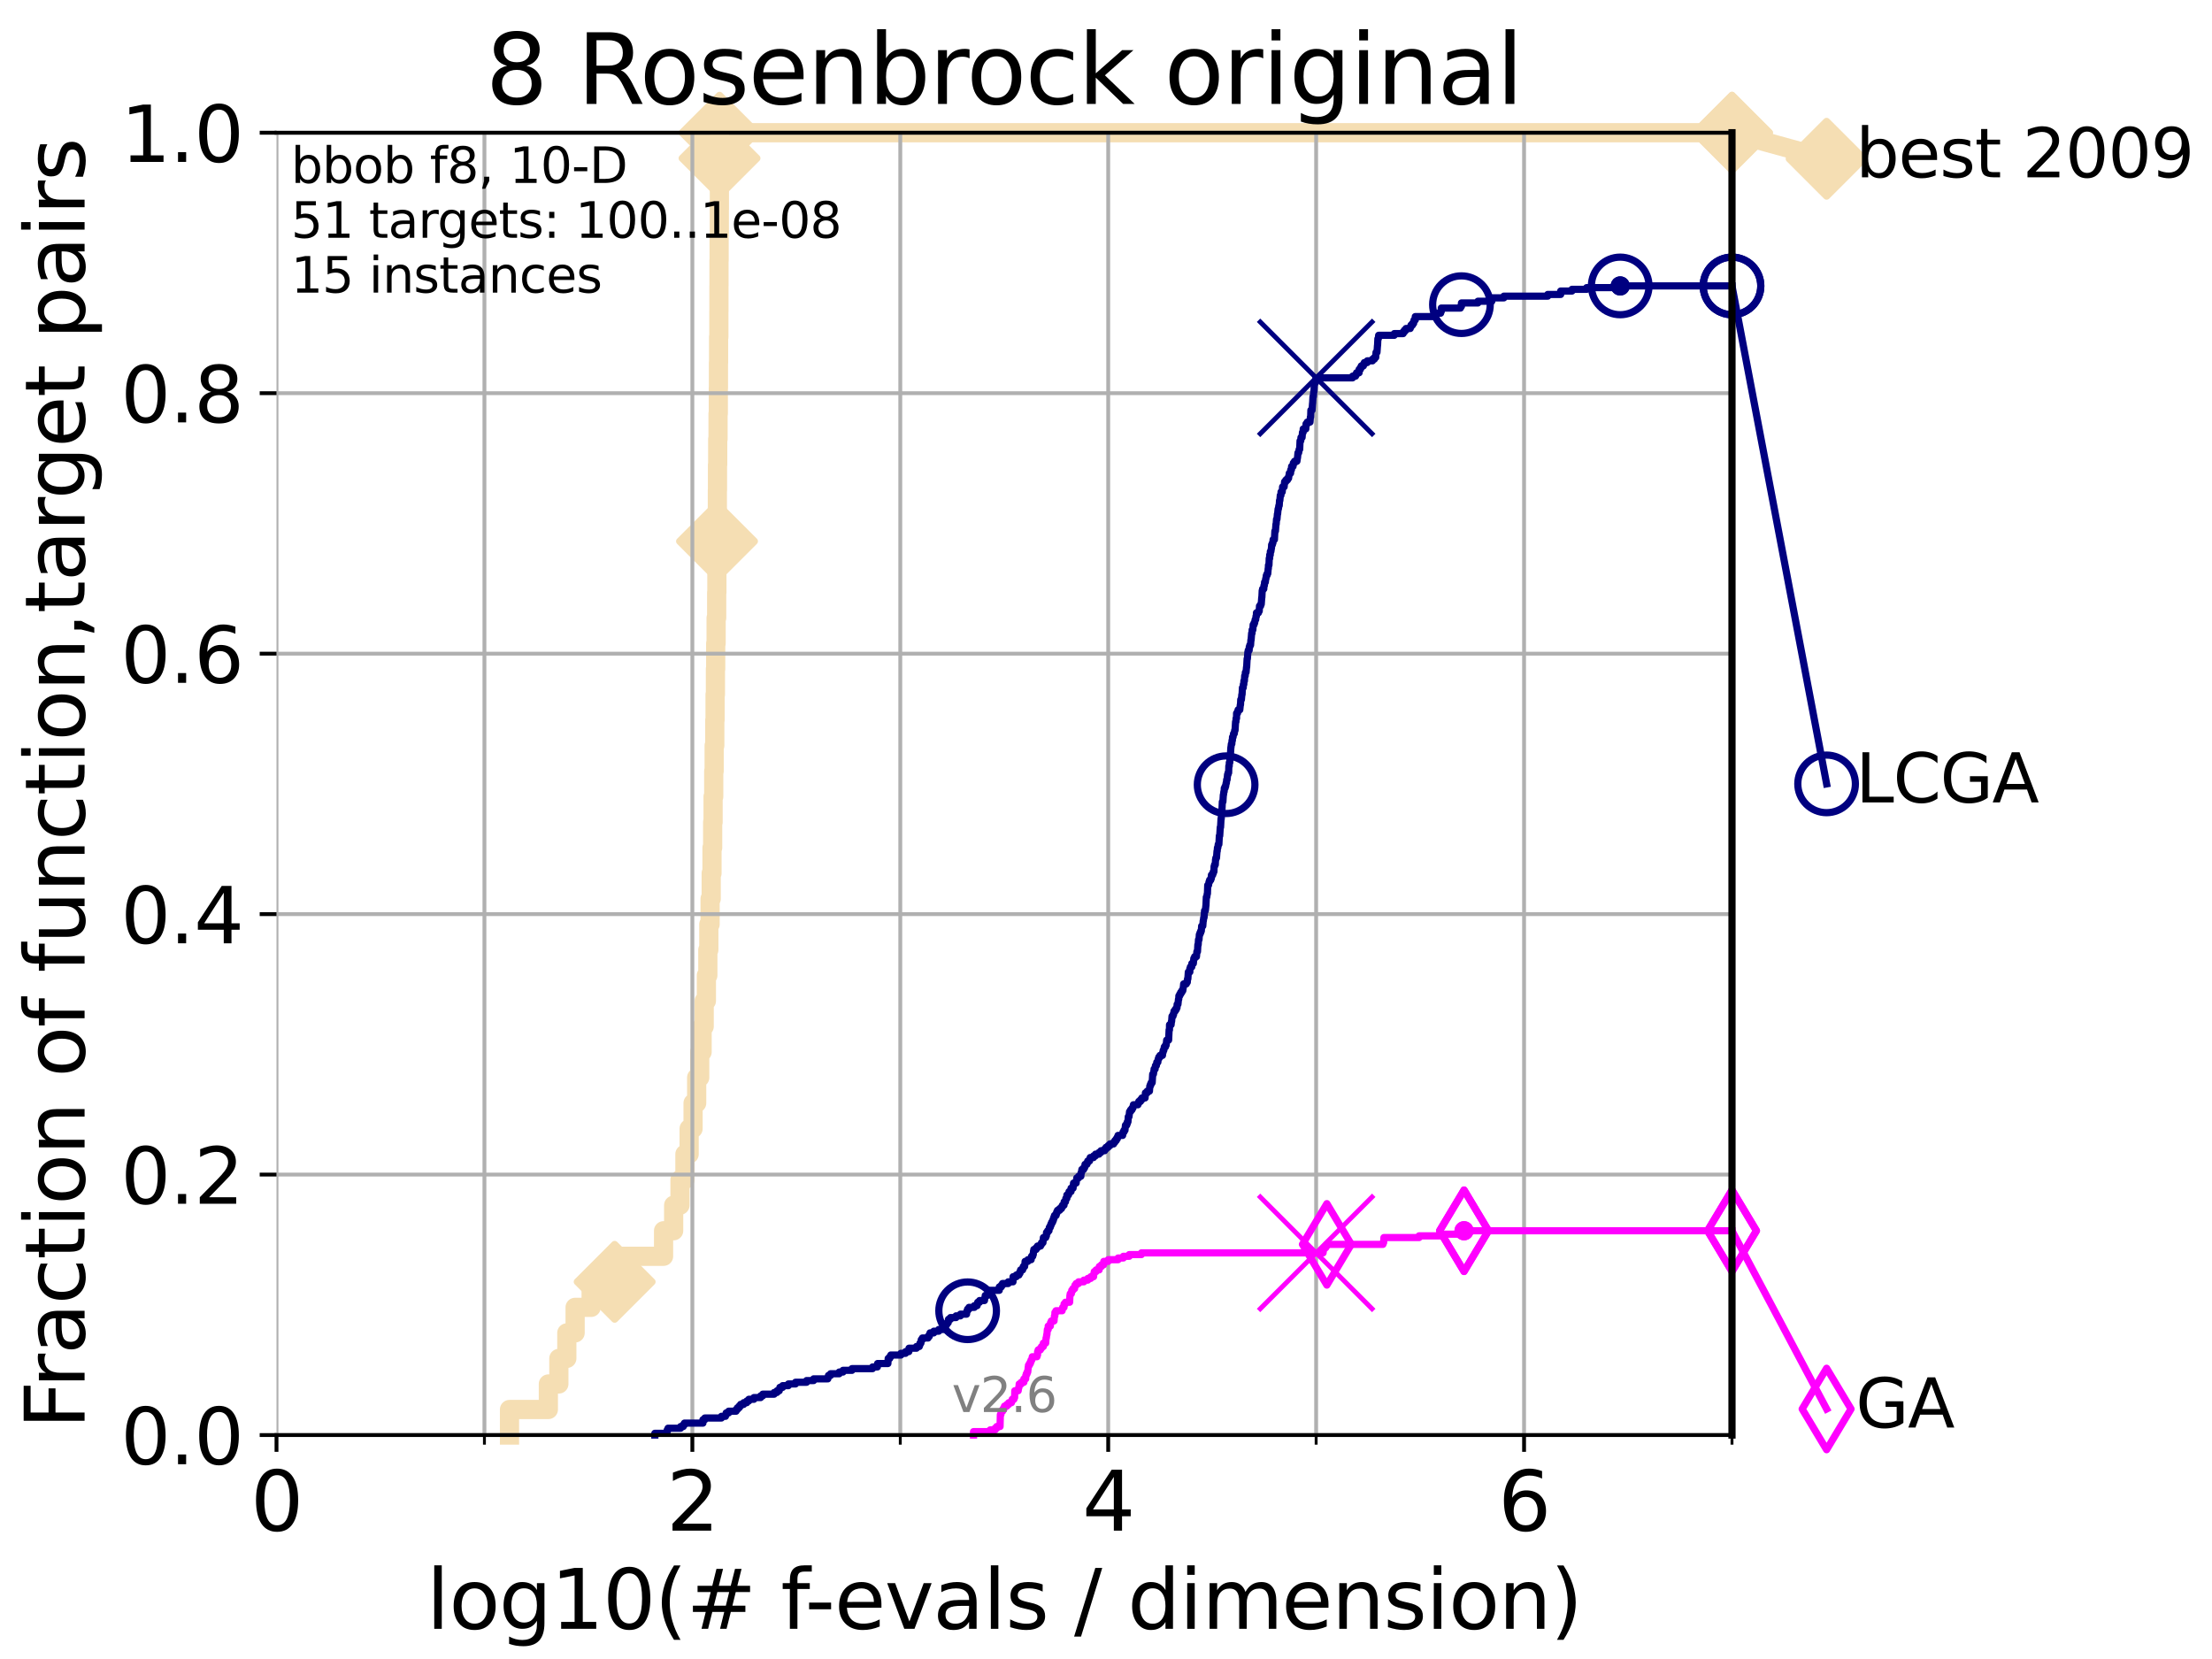 <?xml version="1.0" encoding="utf-8" standalone="no"?>
<!DOCTYPE svg PUBLIC "-//W3C//DTD SVG 1.1//EN"
  "http://www.w3.org/Graphics/SVG/1.1/DTD/svg11.dtd">
<svg xmlns:xlink="http://www.w3.org/1999/xlink" width="460.8pt" height="345.6pt" viewBox="0 0 460.8 345.6" xmlns="http://www.w3.org/2000/svg" version="1.1">
 <defs>
  <style type="text/css">*{stroke-linejoin: round; stroke-linecap: butt}</style>
 </defs>
 <g id="figure_1">
  <g id="patch_1">
   <path d="M 0 345.6 
L 460.8 345.6 
L 460.8 0 
L 0 0 
z
" style="fill: #ffffff"/>
  </g>
  <g id="axes_1">
   <g id="patch_2">
    <path d="M 57.6 298.944 
L 360.806 298.944 
L 360.806 27.648 
L 57.6 27.648 
z
" style="fill: #ffffff"/>
   </g>
   <g id="line2d_1">
    <path d="M 106.138 298.944 
L 106.138 293.624 
L 114.234 293.624 
L 114.234 288.305 
L 116.419 288.305 
L 116.419 282.985 
L 118.077 282.985 
L 118.077 277.666 
L 119.808 277.666 
L 119.808 272.346 
L 123.145 272.346 
L 123.145 267.027 
L 128.045 267.027 
L 128.045 261.707 
L 138.233 261.707 
L 138.233 256.388 
L 140.336 256.388 
L 140.336 251.068 
L 141.654 251.068 
L 141.654 245.749 
L 142.682 245.749 
L 142.682 240.429 
L 143.56 240.429 
L 143.56 235.11 
L 144.38 235.11 
L 144.38 229.79 
L 145.13 229.79 
L 145.13 224.471 
L 145.765 224.471 
L 145.765 219.151 
L 146.261 219.151 
L 146.261 213.832 
L 146.695 213.832 
L 146.695 208.512 
L 147.152 208.512 
L 147.152 203.192 
L 147.455 203.192 
L 147.455 197.873 
L 147.66 197.873 
L 147.66 192.553 
L 147.925 192.553 
L 147.925 187.234 
L 148.155 187.234 
L 148.155 181.914 
L 148.322 181.914 
L 148.322 176.595 
L 148.458 176.595 
L 148.458 171.275 
L 148.548 171.275 
L 148.548 165.956 
L 148.682 165.956 
L 148.682 160.636 
L 148.771 160.636 
L 148.771 155.317 
L 148.904 155.317 
L 148.904 149.997 
L 148.962 149.997 
L 148.962 144.678 
L 149.035 144.678 
L 149.035 139.358 
L 149.093 139.358 
L 149.093 134.039 
L 149.18 134.039 
L 149.18 128.719 
L 149.296 128.719 
L 149.296 123.4 
L 149.339 123.4 
L 149.339 118.08 
L 149.367 118.08 
L 149.367 112.76 
L 149.382 112.76 
L 149.382 107.441 
L 149.439 107.441 
L 149.439 102.121 
L 149.467 102.121 
L 149.467 96.802 
L 149.51 96.802 
L 149.51 91.482 
L 149.581 91.482 
L 149.581 86.163 
L 149.637 86.163 
L 149.637 80.843 
L 149.666 80.843 
L 149.666 75.524 
L 149.694 75.524 
L 149.694 70.204 
L 149.75 70.204 
L 149.75 64.885 
L 149.764 64.885 
L 149.764 59.565 
L 149.778 59.565 
L 149.778 54.246 
L 149.806 54.246 
L 149.806 48.926 
L 149.848 48.926 
L 149.848 43.607 
L 149.862 43.607 
L 149.862 38.287 
L 149.876 38.287 
L 149.876 32.968 
L 149.89 32.968 
L 149.89 27.648 
L 360.806 27.648 
" style="fill: none; stroke: #f5deb3; stroke-width: 4; stroke-linecap: square"/>
   </g>
   <g id="line2d_2">
    <defs>
     <path id="m8b924e3efa" d="M 0 7.778 
L 7.778 0 
L 0 -7.778 
L -7.778 0 
z
" style="stroke: #f5deb3; stroke-width: 1.5; stroke-linejoin: miter"/>
    </defs>
    <g>
     <use xlink:href="#m8b924e3efa" x="128.045" y="267.027" style="fill: #f5deb3; stroke: #f5deb3; stroke-width: 1.5; stroke-linejoin: miter"/>
     <use xlink:href="#m8b924e3efa" x="149.367" y="112.76" style="fill: #f5deb3; stroke: #f5deb3; stroke-width: 1.5; stroke-linejoin: miter"/>
     <use xlink:href="#m8b924e3efa" x="149.89" y="32.968" style="fill: #f5deb3; stroke: #f5deb3; stroke-width: 1.5; stroke-linejoin: miter"/>
     <use xlink:href="#m8b924e3efa" x="149.89" y="27.648" style="fill: #f5deb3; stroke: #f5deb3; stroke-width: 1.5; stroke-linejoin: miter"/>
     <use xlink:href="#m8b924e3efa" x="360.806" y="27.648" style="fill: #f5deb3; stroke: #f5deb3; stroke-width: 1.5; stroke-linejoin: miter"/>
    </g>
   </g>
   <g id="line2d_3">
    <path style="fill: none; stroke: #f5deb3; stroke-width: 4; stroke-linecap: square"/>
    <g/>
   </g>
   <g id="line2d_4">
    <path d="M 360.806 27.648 
L 380.515 33.074 
" style="fill: none; stroke: #f5deb3; stroke-width: 4; stroke-linecap: square"/>
    <g>
     <use xlink:href="#m8b924e3efa" x="360.806" y="27.648" style="fill: #f5deb3; stroke: #f5deb3; stroke-width: 1.5; stroke-linejoin: miter"/>
     <use xlink:href="#m8b924e3efa" x="380.515" y="33.074" style="fill: #f5deb3; stroke: #f5deb3; stroke-width: 1.5; stroke-linejoin: miter"/>
    </g>
   </g>
   <g id="matplotlib.axis_1">
    <g id="xtick_1">
     <g id="line2d_5">
      <path d="M 57.6 298.944 
L 57.6 27.648 
" clip-path="url(#p1c15197e78)" style="fill: none; stroke: #b0b0b0; stroke-width: 0.8; stroke-linecap: square"/>
     </g>
     <g id="line2d_6">
      <defs>
       <path id="m010445f6b9" d="M 0 0 
L 0 3.5 
" style="stroke: #000000; stroke-width: 0.8"/>
      </defs>
      <g>
       <use xlink:href="#m010445f6b9" x="57.6" y="298.944" style="stroke: #000000; stroke-width: 0.8"/>
      </g>
     </g>
     <g id="text_1">
      <!-- 0 -->
      <g transform="translate(52.192 318.861)scale(0.17 -0.17)">
       <defs>
        <path id="DejaVuSans-30" d="M 2034 4250 
Q 1547 4250 1301 3770 
Q 1056 3291 1056 2328 
Q 1056 1369 1301 889 
Q 1547 409 2034 409 
Q 2525 409 2770 889 
Q 3016 1369 3016 2328 
Q 3016 3291 2770 3770 
Q 2525 4250 2034 4250 
z
M 2034 4750 
Q 2819 4750 3233 4129 
Q 3647 3509 3647 2328 
Q 3647 1150 3233 529 
Q 2819 -91 2034 -91 
Q 1250 -91 836 529 
Q 422 1150 422 2328 
Q 422 3509 836 4129 
Q 1250 4750 2034 4750 
z
" transform="scale(0.016)"/>
       </defs>
       <use xlink:href="#DejaVuSans-30"/>
      </g>
     </g>
    </g>
    <g id="xtick_2">
     <g id="line2d_7">
      <path d="M 144.23 298.944 
L 144.23 27.648 
" clip-path="url(#p1c15197e78)" style="fill: none; stroke: #b0b0b0; stroke-width: 0.8; stroke-linecap: square"/>
     </g>
     <g id="line2d_8">
      <g>
       <use xlink:href="#m010445f6b9" x="144.23" y="298.944" style="stroke: #000000; stroke-width: 0.8"/>
      </g>
     </g>
     <g id="text_2">
      <!-- 2 -->
      <g transform="translate(138.822 318.861)scale(0.17 -0.17)">
       <defs>
        <path id="DejaVuSans-32" d="M 1228 531 
L 3431 531 
L 3431 0 
L 469 0 
L 469 531 
Q 828 903 1448 1529 
Q 2069 2156 2228 2338 
Q 2531 2678 2651 2914 
Q 2772 3150 2772 3378 
Q 2772 3750 2511 3984 
Q 2250 4219 1831 4219 
Q 1534 4219 1204 4116 
Q 875 4013 500 3803 
L 500 4441 
Q 881 4594 1212 4672 
Q 1544 4750 1819 4750 
Q 2544 4750 2975 4387 
Q 3406 4025 3406 3419 
Q 3406 3131 3298 2873 
Q 3191 2616 2906 2266 
Q 2828 2175 2409 1742 
Q 1991 1309 1228 531 
z
" transform="scale(0.016)"/>
       </defs>
       <use xlink:href="#DejaVuSans-32"/>
      </g>
     </g>
    </g>
    <g id="xtick_3">
     <g id="line2d_9">
      <path d="M 230.861 298.944 
L 230.861 27.648 
" clip-path="url(#p1c15197e78)" style="fill: none; stroke: #b0b0b0; stroke-width: 0.8; stroke-linecap: square"/>
     </g>
     <g id="line2d_10">
      <g>
       <use xlink:href="#m010445f6b9" x="230.861" y="298.944" style="stroke: #000000; stroke-width: 0.8"/>
      </g>
     </g>
     <g id="text_3">
      <!-- 4 -->
      <g transform="translate(225.453 318.861)scale(0.17 -0.17)">
       <defs>
        <path id="DejaVuSans-34" d="M 2419 4116 
L 825 1625 
L 2419 1625 
L 2419 4116 
z
M 2253 4666 
L 3047 4666 
L 3047 1625 
L 3713 1625 
L 3713 1100 
L 3047 1100 
L 3047 0 
L 2419 0 
L 2419 1100 
L 313 1100 
L 313 1709 
L 2253 4666 
z
" transform="scale(0.016)"/>
       </defs>
       <use xlink:href="#DejaVuSans-34"/>
      </g>
     </g>
    </g>
    <g id="xtick_4">
     <g id="line2d_11">
      <path d="M 317.491 298.944 
L 317.491 27.648 
" clip-path="url(#p1c15197e78)" style="fill: none; stroke: #b0b0b0; stroke-width: 0.8; stroke-linecap: square"/>
     </g>
     <g id="line2d_12">
      <g>
       <use xlink:href="#m010445f6b9" x="317.491" y="298.944" style="stroke: #000000; stroke-width: 0.8"/>
      </g>
     </g>
     <g id="text_4">
      <!-- 6 -->
      <g transform="translate(312.083 318.861)scale(0.17 -0.17)">
       <defs>
        <path id="DejaVuSans-36" d="M 2113 2584 
Q 1688 2584 1439 2293 
Q 1191 2003 1191 1497 
Q 1191 994 1439 701 
Q 1688 409 2113 409 
Q 2538 409 2786 701 
Q 3034 994 3034 1497 
Q 3034 2003 2786 2293 
Q 2538 2584 2113 2584 
z
M 3366 4563 
L 3366 3988 
Q 3128 4100 2886 4159 
Q 2644 4219 2406 4219 
Q 1781 4219 1451 3797 
Q 1122 3375 1075 2522 
Q 1259 2794 1537 2939 
Q 1816 3084 2150 3084 
Q 2853 3084 3261 2657 
Q 3669 2231 3669 1497 
Q 3669 778 3244 343 
Q 2819 -91 2113 -91 
Q 1303 -91 875 529 
Q 447 1150 447 2328 
Q 447 3434 972 4092 
Q 1497 4750 2381 4750 
Q 2619 4750 2861 4703 
Q 3103 4656 3366 4563 
z
" transform="scale(0.016)"/>
       </defs>
       <use xlink:href="#DejaVuSans-36"/>
      </g>
     </g>
    </g>
    <g id="xtick_5">
     <g id="line2d_13">
      <path d="M 100.915 298.944 
L 100.915 27.648 
" clip-path="url(#p1c15197e78)" style="fill: none; stroke: #b0b0b0; stroke-width: 0.8; stroke-linecap: square"/>
     </g>
     <g id="line2d_14">
      <defs>
       <path id="mc12807b250" d="M 0 0 
L 0 2 
" style="stroke: #000000; stroke-width: 0.6"/>
      </defs>
      <g>
       <use xlink:href="#mc12807b250" x="100.915" y="298.944" style="stroke: #000000; stroke-width: 0.6"/>
      </g>
     </g>
    </g>
    <g id="xtick_6">
     <g id="line2d_15">
      <path d="M 187.546 298.944 
L 187.546 27.648 
" clip-path="url(#p1c15197e78)" style="fill: none; stroke: #b0b0b0; stroke-width: 0.8; stroke-linecap: square"/>
     </g>
     <g id="line2d_16">
      <g>
       <use xlink:href="#mc12807b250" x="187.546" y="298.944" style="stroke: #000000; stroke-width: 0.6"/>
      </g>
     </g>
    </g>
    <g id="xtick_7">
     <g id="line2d_17">
      <path d="M 274.176 298.944 
L 274.176 27.648 
" clip-path="url(#p1c15197e78)" style="fill: none; stroke: #b0b0b0; stroke-width: 0.8; stroke-linecap: square"/>
     </g>
     <g id="line2d_18">
      <g>
       <use xlink:href="#mc12807b250" x="274.176" y="298.944" style="stroke: #000000; stroke-width: 0.6"/>
      </g>
     </g>
    </g>
    <g id="xtick_8">
     <g id="line2d_19">
      <path d="M 360.806 298.944 
L 360.806 27.648 
" clip-path="url(#p1c15197e78)" style="fill: none; stroke: #b0b0b0; stroke-width: 0.8; stroke-linecap: square"/>
     </g>
     <g id="line2d_20">
      <g>
       <use xlink:href="#mc12807b250" x="360.806" y="298.944" style="stroke: #000000; stroke-width: 0.6"/>
      </g>
     </g>
    </g>
    <g id="text_5">
     <!-- log10(# f-evals / dimension) -->
     <g transform="translate(88.823 339.314)scale(0.17 -0.17)">
      <defs>
       <path id="DejaVuSans-6c" d="M 603 4863 
L 1178 4863 
L 1178 0 
L 603 0 
L 603 4863 
z
" transform="scale(0.016)"/>
       <path id="DejaVuSans-6f" d="M 1959 3097 
Q 1497 3097 1228 2736 
Q 959 2375 959 1747 
Q 959 1119 1226 758 
Q 1494 397 1959 397 
Q 2419 397 2687 759 
Q 2956 1122 2956 1747 
Q 2956 2369 2687 2733 
Q 2419 3097 1959 3097 
z
M 1959 3584 
Q 2709 3584 3137 3096 
Q 3566 2609 3566 1747 
Q 3566 888 3137 398 
Q 2709 -91 1959 -91 
Q 1206 -91 779 398 
Q 353 888 353 1747 
Q 353 2609 779 3096 
Q 1206 3584 1959 3584 
z
" transform="scale(0.016)"/>
       <path id="DejaVuSans-67" d="M 2906 1791 
Q 2906 2416 2648 2759 
Q 2391 3103 1925 3103 
Q 1463 3103 1205 2759 
Q 947 2416 947 1791 
Q 947 1169 1205 825 
Q 1463 481 1925 481 
Q 2391 481 2648 825 
Q 2906 1169 2906 1791 
z
M 3481 434 
Q 3481 -459 3084 -895 
Q 2688 -1331 1869 -1331 
Q 1566 -1331 1297 -1286 
Q 1028 -1241 775 -1147 
L 775 -588 
Q 1028 -725 1275 -790 
Q 1522 -856 1778 -856 
Q 2344 -856 2625 -561 
Q 2906 -266 2906 331 
L 2906 616 
Q 2728 306 2450 153 
Q 2172 0 1784 0 
Q 1141 0 747 490 
Q 353 981 353 1791 
Q 353 2603 747 3093 
Q 1141 3584 1784 3584 
Q 2172 3584 2450 3431 
Q 2728 3278 2906 2969 
L 2906 3500 
L 3481 3500 
L 3481 434 
z
" transform="scale(0.016)"/>
       <path id="DejaVuSans-31" d="M 794 531 
L 1825 531 
L 1825 4091 
L 703 3866 
L 703 4441 
L 1819 4666 
L 2450 4666 
L 2450 531 
L 3481 531 
L 3481 0 
L 794 0 
L 794 531 
z
" transform="scale(0.016)"/>
       <path id="DejaVuSans-28" d="M 1984 4856 
Q 1566 4138 1362 3434 
Q 1159 2731 1159 2009 
Q 1159 1288 1364 580 
Q 1569 -128 1984 -844 
L 1484 -844 
Q 1016 -109 783 600 
Q 550 1309 550 2009 
Q 550 2706 781 3412 
Q 1013 4119 1484 4856 
L 1984 4856 
z
" transform="scale(0.016)"/>
       <path id="DejaVuSans-23" d="M 3272 2816 
L 2363 2816 
L 2100 1772 
L 3016 1772 
L 3272 2816 
z
M 2803 4594 
L 2478 3297 
L 3391 3297 
L 3719 4594 
L 4219 4594 
L 3897 3297 
L 4872 3297 
L 4872 2816 
L 3775 2816 
L 3519 1772 
L 4513 1772 
L 4513 1294 
L 3397 1294 
L 3072 0 
L 2572 0 
L 2894 1294 
L 1978 1294 
L 1656 0 
L 1153 0 
L 1478 1294 
L 494 1294 
L 494 1772 
L 1594 1772 
L 1856 2816 
L 850 2816 
L 850 3297 
L 1978 3297 
L 2297 4594 
L 2803 4594 
z
" transform="scale(0.016)"/>
       <path id="DejaVuSans-20" transform="scale(0.016)"/>
       <path id="DejaVuSans-66" d="M 2375 4863 
L 2375 4384 
L 1825 4384 
Q 1516 4384 1395 4259 
Q 1275 4134 1275 3809 
L 1275 3500 
L 2222 3500 
L 2222 3053 
L 1275 3053 
L 1275 0 
L 697 0 
L 697 3053 
L 147 3053 
L 147 3500 
L 697 3500 
L 697 3744 
Q 697 4328 969 4595 
Q 1241 4863 1831 4863 
L 2375 4863 
z
" transform="scale(0.016)"/>
       <path id="DejaVuSans-2d" d="M 313 2009 
L 1997 2009 
L 1997 1497 
L 313 1497 
L 313 2009 
z
" transform="scale(0.016)"/>
       <path id="DejaVuSans-65" d="M 3597 1894 
L 3597 1613 
L 953 1613 
Q 991 1019 1311 708 
Q 1631 397 2203 397 
Q 2534 397 2845 478 
Q 3156 559 3463 722 
L 3463 178 
Q 3153 47 2828 -22 
Q 2503 -91 2169 -91 
Q 1331 -91 842 396 
Q 353 884 353 1716 
Q 353 2575 817 3079 
Q 1281 3584 2069 3584 
Q 2775 3584 3186 3129 
Q 3597 2675 3597 1894 
z
M 3022 2063 
Q 3016 2534 2758 2815 
Q 2500 3097 2075 3097 
Q 1594 3097 1305 2825 
Q 1016 2553 972 2059 
L 3022 2063 
z
" transform="scale(0.016)"/>
       <path id="DejaVuSans-76" d="M 191 3500 
L 800 3500 
L 1894 563 
L 2988 3500 
L 3597 3500 
L 2284 0 
L 1503 0 
L 191 3500 
z
" transform="scale(0.016)"/>
       <path id="DejaVuSans-61" d="M 2194 1759 
Q 1497 1759 1228 1600 
Q 959 1441 959 1056 
Q 959 750 1161 570 
Q 1363 391 1709 391 
Q 2188 391 2477 730 
Q 2766 1069 2766 1631 
L 2766 1759 
L 2194 1759 
z
M 3341 1997 
L 3341 0 
L 2766 0 
L 2766 531 
Q 2569 213 2275 61 
Q 1981 -91 1556 -91 
Q 1019 -91 701 211 
Q 384 513 384 1019 
Q 384 1609 779 1909 
Q 1175 2209 1959 2209 
L 2766 2209 
L 2766 2266 
Q 2766 2663 2505 2880 
Q 2244 3097 1772 3097 
Q 1472 3097 1187 3025 
Q 903 2953 641 2809 
L 641 3341 
Q 956 3463 1253 3523 
Q 1550 3584 1831 3584 
Q 2591 3584 2966 3190 
Q 3341 2797 3341 1997 
z
" transform="scale(0.016)"/>
       <path id="DejaVuSans-73" d="M 2834 3397 
L 2834 2853 
Q 2591 2978 2328 3040 
Q 2066 3103 1784 3103 
Q 1356 3103 1142 2972 
Q 928 2841 928 2578 
Q 928 2378 1081 2264 
Q 1234 2150 1697 2047 
L 1894 2003 
Q 2506 1872 2764 1633 
Q 3022 1394 3022 966 
Q 3022 478 2636 193 
Q 2250 -91 1575 -91 
Q 1294 -91 989 -36 
Q 684 19 347 128 
L 347 722 
Q 666 556 975 473 
Q 1284 391 1588 391 
Q 1994 391 2212 530 
Q 2431 669 2431 922 
Q 2431 1156 2273 1281 
Q 2116 1406 1581 1522 
L 1381 1569 
Q 847 1681 609 1914 
Q 372 2147 372 2553 
Q 372 3047 722 3315 
Q 1072 3584 1716 3584 
Q 2034 3584 2315 3537 
Q 2597 3491 2834 3397 
z
" transform="scale(0.016)"/>
       <path id="DejaVuSans-2f" d="M 1625 4666 
L 2156 4666 
L 531 -594 
L 0 -594 
L 1625 4666 
z
" transform="scale(0.016)"/>
       <path id="DejaVuSans-64" d="M 2906 2969 
L 2906 4863 
L 3481 4863 
L 3481 0 
L 2906 0 
L 2906 525 
Q 2725 213 2448 61 
Q 2172 -91 1784 -91 
Q 1150 -91 751 415 
Q 353 922 353 1747 
Q 353 2572 751 3078 
Q 1150 3584 1784 3584 
Q 2172 3584 2448 3432 
Q 2725 3281 2906 2969 
z
M 947 1747 
Q 947 1113 1208 752 
Q 1469 391 1925 391 
Q 2381 391 2643 752 
Q 2906 1113 2906 1747 
Q 2906 2381 2643 2742 
Q 2381 3103 1925 3103 
Q 1469 3103 1208 2742 
Q 947 2381 947 1747 
z
" transform="scale(0.016)"/>
       <path id="DejaVuSans-69" d="M 603 3500 
L 1178 3500 
L 1178 0 
L 603 0 
L 603 3500 
z
M 603 4863 
L 1178 4863 
L 1178 4134 
L 603 4134 
L 603 4863 
z
" transform="scale(0.016)"/>
       <path id="DejaVuSans-6d" d="M 3328 2828 
Q 3544 3216 3844 3400 
Q 4144 3584 4550 3584 
Q 5097 3584 5394 3201 
Q 5691 2819 5691 2113 
L 5691 0 
L 5113 0 
L 5113 2094 
Q 5113 2597 4934 2840 
Q 4756 3084 4391 3084 
Q 3944 3084 3684 2787 
Q 3425 2491 3425 1978 
L 3425 0 
L 2847 0 
L 2847 2094 
Q 2847 2600 2669 2842 
Q 2491 3084 2119 3084 
Q 1678 3084 1418 2786 
Q 1159 2488 1159 1978 
L 1159 0 
L 581 0 
L 581 3500 
L 1159 3500 
L 1159 2956 
Q 1356 3278 1631 3431 
Q 1906 3584 2284 3584 
Q 2666 3584 2933 3390 
Q 3200 3197 3328 2828 
z
" transform="scale(0.016)"/>
       <path id="DejaVuSans-6e" d="M 3513 2113 
L 3513 0 
L 2938 0 
L 2938 2094 
Q 2938 2591 2744 2837 
Q 2550 3084 2163 3084 
Q 1697 3084 1428 2787 
Q 1159 2491 1159 1978 
L 1159 0 
L 581 0 
L 581 3500 
L 1159 3500 
L 1159 2956 
Q 1366 3272 1645 3428 
Q 1925 3584 2291 3584 
Q 2894 3584 3203 3211 
Q 3513 2838 3513 2113 
z
" transform="scale(0.016)"/>
       <path id="DejaVuSans-29" d="M 513 4856 
L 1013 4856 
Q 1481 4119 1714 3412 
Q 1947 2706 1947 2009 
Q 1947 1309 1714 600 
Q 1481 -109 1013 -844 
L 513 -844 
Q 928 -128 1133 580 
Q 1338 1288 1338 2009 
Q 1338 2731 1133 3434 
Q 928 4138 513 4856 
z
" transform="scale(0.016)"/>
      </defs>
      <use xlink:href="#DejaVuSans-6c"/>
      <use xlink:href="#DejaVuSans-6f" x="27.783"/>
      <use xlink:href="#DejaVuSans-67" x="88.965"/>
      <use xlink:href="#DejaVuSans-31" x="152.441"/>
      <use xlink:href="#DejaVuSans-30" x="216.064"/>
      <use xlink:href="#DejaVuSans-28" x="279.688"/>
      <use xlink:href="#DejaVuSans-23" x="318.701"/>
      <use xlink:href="#DejaVuSans-20" x="402.49"/>
      <use xlink:href="#DejaVuSans-66" x="434.277"/>
      <use xlink:href="#DejaVuSans-2d" x="463.982"/>
      <use xlink:href="#DejaVuSans-65" x="500.066"/>
      <use xlink:href="#DejaVuSans-76" x="561.59"/>
      <use xlink:href="#DejaVuSans-61" x="620.77"/>
      <use xlink:href="#DejaVuSans-6c" x="682.049"/>
      <use xlink:href="#DejaVuSans-73" x="709.832"/>
      <use xlink:href="#DejaVuSans-20" x="761.932"/>
      <use xlink:href="#DejaVuSans-2f" x="793.719"/>
      <use xlink:href="#DejaVuSans-20" x="827.41"/>
      <use xlink:href="#DejaVuSans-64" x="859.197"/>
      <use xlink:href="#DejaVuSans-69" x="922.674"/>
      <use xlink:href="#DejaVuSans-6d" x="950.457"/>
      <use xlink:href="#DejaVuSans-65" x="1047.869"/>
      <use xlink:href="#DejaVuSans-6e" x="1109.393"/>
      <use xlink:href="#DejaVuSans-73" x="1172.771"/>
      <use xlink:href="#DejaVuSans-69" x="1224.871"/>
      <use xlink:href="#DejaVuSans-6f" x="1252.654"/>
      <use xlink:href="#DejaVuSans-6e" x="1313.836"/>
      <use xlink:href="#DejaVuSans-29" x="1377.215"/>
     </g>
    </g>
   </g>
   <g id="matplotlib.axis_2">
    <g id="ytick_1">
     <g id="line2d_21">
      <path d="M 57.6 298.944 
L 360.806 298.944 
" clip-path="url(#p1c15197e78)" style="fill: none; stroke: #b0b0b0; stroke-width: 0.8; stroke-linecap: square"/>
     </g>
     <g id="line2d_22">
      <defs>
       <path id="m3391d70770" d="M 0 0 
L -3.5 0 
" style="stroke: #000000; stroke-width: 0.8"/>
      </defs>
      <g>
       <use xlink:href="#m3391d70770" x="57.6" y="298.944" style="stroke: #000000; stroke-width: 0.8"/>
      </g>
     </g>
     <g id="text_6">
      <!-- 0.0 -->
      <g transform="translate(25.155 305.023)scale(0.16 -0.16)">
       <defs>
        <path id="DejaVuSans-2e" d="M 684 794 
L 1344 794 
L 1344 0 
L 684 0 
L 684 794 
z
" transform="scale(0.016)"/>
       </defs>
       <use xlink:href="#DejaVuSans-30"/>
       <use xlink:href="#DejaVuSans-2e" x="63.623"/>
       <use xlink:href="#DejaVuSans-30" x="95.41"/>
      </g>
     </g>
    </g>
    <g id="ytick_2">
     <g id="line2d_23">
      <path d="M 57.6 244.685 
L 360.806 244.685 
" clip-path="url(#p1c15197e78)" style="fill: none; stroke: #b0b0b0; stroke-width: 0.8; stroke-linecap: square"/>
     </g>
     <g id="line2d_24">
      <g>
       <use xlink:href="#m3391d70770" x="57.6" y="244.685" style="stroke: #000000; stroke-width: 0.8"/>
      </g>
     </g>
     <g id="text_7">
      <!-- 0.2 -->
      <g transform="translate(25.155 250.764)scale(0.16 -0.16)">
       <use xlink:href="#DejaVuSans-30"/>
       <use xlink:href="#DejaVuSans-2e" x="63.623"/>
       <use xlink:href="#DejaVuSans-32" x="95.41"/>
      </g>
     </g>
    </g>
    <g id="ytick_3">
     <g id="line2d_25">
      <path d="M 57.6 190.426 
L 360.806 190.426 
" clip-path="url(#p1c15197e78)" style="fill: none; stroke: #b0b0b0; stroke-width: 0.8; stroke-linecap: square"/>
     </g>
     <g id="line2d_26">
      <g>
       <use xlink:href="#m3391d70770" x="57.6" y="190.426" style="stroke: #000000; stroke-width: 0.8"/>
      </g>
     </g>
     <g id="text_8">
      <!-- 0.4 -->
      <g transform="translate(25.155 196.504)scale(0.16 -0.16)">
       <use xlink:href="#DejaVuSans-30"/>
       <use xlink:href="#DejaVuSans-2e" x="63.623"/>
       <use xlink:href="#DejaVuSans-34" x="95.41"/>
      </g>
     </g>
    </g>
    <g id="ytick_4">
     <g id="line2d_27">
      <path d="M 57.6 136.166 
L 360.806 136.166 
" clip-path="url(#p1c15197e78)" style="fill: none; stroke: #b0b0b0; stroke-width: 0.8; stroke-linecap: square"/>
     </g>
     <g id="line2d_28">
      <g>
       <use xlink:href="#m3391d70770" x="57.6" y="136.166" style="stroke: #000000; stroke-width: 0.8"/>
      </g>
     </g>
     <g id="text_9">
      <!-- 0.6 -->
      <g transform="translate(25.155 142.245)scale(0.16 -0.16)">
       <use xlink:href="#DejaVuSans-30"/>
       <use xlink:href="#DejaVuSans-2e" x="63.623"/>
       <use xlink:href="#DejaVuSans-36" x="95.41"/>
      </g>
     </g>
    </g>
    <g id="ytick_5">
     <g id="line2d_29">
      <path d="M 57.6 81.907 
L 360.806 81.907 
" clip-path="url(#p1c15197e78)" style="fill: none; stroke: #b0b0b0; stroke-width: 0.8; stroke-linecap: square"/>
     </g>
     <g id="line2d_30">
      <g>
       <use xlink:href="#m3391d70770" x="57.6" y="81.907" style="stroke: #000000; stroke-width: 0.8"/>
      </g>
     </g>
     <g id="text_10">
      <!-- 0.8 -->
      <g transform="translate(25.155 87.986)scale(0.16 -0.16)">
       <defs>
        <path id="DejaVuSans-38" d="M 2034 2216 
Q 1584 2216 1326 1975 
Q 1069 1734 1069 1313 
Q 1069 891 1326 650 
Q 1584 409 2034 409 
Q 2484 409 2743 651 
Q 3003 894 3003 1313 
Q 3003 1734 2745 1975 
Q 2488 2216 2034 2216 
z
M 1403 2484 
Q 997 2584 770 2862 
Q 544 3141 544 3541 
Q 544 4100 942 4425 
Q 1341 4750 2034 4750 
Q 2731 4750 3128 4425 
Q 3525 4100 3525 3541 
Q 3525 3141 3298 2862 
Q 3072 2584 2669 2484 
Q 3125 2378 3379 2068 
Q 3634 1759 3634 1313 
Q 3634 634 3220 271 
Q 2806 -91 2034 -91 
Q 1263 -91 848 271 
Q 434 634 434 1313 
Q 434 1759 690 2068 
Q 947 2378 1403 2484 
z
M 1172 3481 
Q 1172 3119 1398 2916 
Q 1625 2713 2034 2713 
Q 2441 2713 2670 2916 
Q 2900 3119 2900 3481 
Q 2900 3844 2670 4047 
Q 2441 4250 2034 4250 
Q 1625 4250 1398 4047 
Q 1172 3844 1172 3481 
z
" transform="scale(0.016)"/>
       </defs>
       <use xlink:href="#DejaVuSans-30"/>
       <use xlink:href="#DejaVuSans-2e" x="63.623"/>
       <use xlink:href="#DejaVuSans-38" x="95.41"/>
      </g>
     </g>
    </g>
    <g id="ytick_6">
     <g id="line2d_31">
      <path d="M 57.6 27.648 
L 360.806 27.648 
" clip-path="url(#p1c15197e78)" style="fill: none; stroke: #b0b0b0; stroke-width: 0.8; stroke-linecap: square"/>
     </g>
     <g id="line2d_32">
      <g>
       <use xlink:href="#m3391d70770" x="57.6" y="27.648" style="stroke: #000000; stroke-width: 0.8"/>
      </g>
     </g>
     <g id="text_11">
      <!-- 1.0 -->
      <g transform="translate(25.155 33.727)scale(0.16 -0.16)">
       <use xlink:href="#DejaVuSans-31"/>
       <use xlink:href="#DejaVuSans-2e" x="63.623"/>
       <use xlink:href="#DejaVuSans-30" x="95.41"/>
      </g>
     </g>
    </g>
    <g id="text_12">
     <!-- Fraction of function,target pairs -->
     <g transform="translate(17.62 297.681)rotate(-90)scale(0.17 -0.17)">
      <defs>
       <path id="DejaVuSans-46" d="M 628 4666 
L 3309 4666 
L 3309 4134 
L 1259 4134 
L 1259 2759 
L 3109 2759 
L 3109 2228 
L 1259 2228 
L 1259 0 
L 628 0 
L 628 4666 
z
" transform="scale(0.016)"/>
       <path id="DejaVuSans-72" d="M 2631 2963 
Q 2534 3019 2420 3045 
Q 2306 3072 2169 3072 
Q 1681 3072 1420 2755 
Q 1159 2438 1159 1844 
L 1159 0 
L 581 0 
L 581 3500 
L 1159 3500 
L 1159 2956 
Q 1341 3275 1631 3429 
Q 1922 3584 2338 3584 
Q 2397 3584 2469 3576 
Q 2541 3569 2628 3553 
L 2631 2963 
z
" transform="scale(0.016)"/>
       <path id="DejaVuSans-63" d="M 3122 3366 
L 3122 2828 
Q 2878 2963 2633 3030 
Q 2388 3097 2138 3097 
Q 1578 3097 1268 2742 
Q 959 2388 959 1747 
Q 959 1106 1268 751 
Q 1578 397 2138 397 
Q 2388 397 2633 464 
Q 2878 531 3122 666 
L 3122 134 
Q 2881 22 2623 -34 
Q 2366 -91 2075 -91 
Q 1284 -91 818 406 
Q 353 903 353 1747 
Q 353 2603 823 3093 
Q 1294 3584 2113 3584 
Q 2378 3584 2631 3529 
Q 2884 3475 3122 3366 
z
" transform="scale(0.016)"/>
       <path id="DejaVuSans-74" d="M 1172 4494 
L 1172 3500 
L 2356 3500 
L 2356 3053 
L 1172 3053 
L 1172 1153 
Q 1172 725 1289 603 
Q 1406 481 1766 481 
L 2356 481 
L 2356 0 
L 1766 0 
Q 1100 0 847 248 
Q 594 497 594 1153 
L 594 3053 
L 172 3053 
L 172 3500 
L 594 3500 
L 594 4494 
L 1172 4494 
z
" transform="scale(0.016)"/>
       <path id="DejaVuSans-75" d="M 544 1381 
L 544 3500 
L 1119 3500 
L 1119 1403 
Q 1119 906 1312 657 
Q 1506 409 1894 409 
Q 2359 409 2629 706 
Q 2900 1003 2900 1516 
L 2900 3500 
L 3475 3500 
L 3475 0 
L 2900 0 
L 2900 538 
Q 2691 219 2414 64 
Q 2138 -91 1772 -91 
Q 1169 -91 856 284 
Q 544 659 544 1381 
z
M 1991 3584 
L 1991 3584 
z
" transform="scale(0.016)"/>
       <path id="DejaVuSans-2c" d="M 750 794 
L 1409 794 
L 1409 256 
L 897 -744 
L 494 -744 
L 750 256 
L 750 794 
z
" transform="scale(0.016)"/>
       <path id="DejaVuSans-70" d="M 1159 525 
L 1159 -1331 
L 581 -1331 
L 581 3500 
L 1159 3500 
L 1159 2969 
Q 1341 3281 1617 3432 
Q 1894 3584 2278 3584 
Q 2916 3584 3314 3078 
Q 3713 2572 3713 1747 
Q 3713 922 3314 415 
Q 2916 -91 2278 -91 
Q 1894 -91 1617 61 
Q 1341 213 1159 525 
z
M 3116 1747 
Q 3116 2381 2855 2742 
Q 2594 3103 2138 3103 
Q 1681 3103 1420 2742 
Q 1159 2381 1159 1747 
Q 1159 1113 1420 752 
Q 1681 391 2138 391 
Q 2594 391 2855 752 
Q 3116 1113 3116 1747 
z
" transform="scale(0.016)"/>
      </defs>
      <use xlink:href="#DejaVuSans-46"/>
      <use xlink:href="#DejaVuSans-72" x="50.27"/>
      <use xlink:href="#DejaVuSans-61" x="91.383"/>
      <use xlink:href="#DejaVuSans-63" x="152.662"/>
      <use xlink:href="#DejaVuSans-74" x="207.643"/>
      <use xlink:href="#DejaVuSans-69" x="246.852"/>
      <use xlink:href="#DejaVuSans-6f" x="274.635"/>
      <use xlink:href="#DejaVuSans-6e" x="335.816"/>
      <use xlink:href="#DejaVuSans-20" x="399.195"/>
      <use xlink:href="#DejaVuSans-6f" x="430.982"/>
      <use xlink:href="#DejaVuSans-66" x="492.164"/>
      <use xlink:href="#DejaVuSans-20" x="527.369"/>
      <use xlink:href="#DejaVuSans-66" x="559.156"/>
      <use xlink:href="#DejaVuSans-75" x="594.361"/>
      <use xlink:href="#DejaVuSans-6e" x="657.74"/>
      <use xlink:href="#DejaVuSans-63" x="721.119"/>
      <use xlink:href="#DejaVuSans-74" x="776.1"/>
      <use xlink:href="#DejaVuSans-69" x="815.309"/>
      <use xlink:href="#DejaVuSans-6f" x="843.092"/>
      <use xlink:href="#DejaVuSans-6e" x="904.273"/>
      <use xlink:href="#DejaVuSans-2c" x="967.652"/>
      <use xlink:href="#DejaVuSans-74" x="999.439"/>
      <use xlink:href="#DejaVuSans-61" x="1038.648"/>
      <use xlink:href="#DejaVuSans-72" x="1099.928"/>
      <use xlink:href="#DejaVuSans-67" x="1139.291"/>
      <use xlink:href="#DejaVuSans-65" x="1202.768"/>
      <use xlink:href="#DejaVuSans-74" x="1264.291"/>
      <use xlink:href="#DejaVuSans-20" x="1303.5"/>
      <use xlink:href="#DejaVuSans-70" x="1335.287"/>
      <use xlink:href="#DejaVuSans-61" x="1398.764"/>
      <use xlink:href="#DejaVuSans-69" x="1460.043"/>
      <use xlink:href="#DejaVuSans-72" x="1487.826"/>
      <use xlink:href="#DejaVuSans-73" x="1528.939"/>
     </g>
    </g>
   </g>
   <g id="line2d_33">
    <defs>
     <path id="m02950c78ba" d="M 0 1.5 
C 0.398 1.5 0.779 1.342 1.061 1.061 
C 1.342 0.779 1.5 0.398 1.5 0 
C 1.5 -0.398 1.342 -0.779 1.061 -1.061 
C 0.779 -1.342 0.398 -1.5 0 -1.5 
C -0.398 -1.5 -0.779 -1.342 -1.061 -1.061 
C -1.342 -0.779 -1.5 -0.398 -1.5 0 
C -1.5 0.398 -1.342 0.779 -1.061 1.061 
C -0.779 1.342 -0.398 1.5 0 1.5 
z
" style="stroke: #f5deb3"/>
    </defs>
    <g>
     <use xlink:href="#m02950c78ba" x="149.89" y="27.648" style="fill: #f5deb3; stroke: #f5deb3"/>
     <use xlink:href="#m02950c78ba" x="149.89" y="27.648" style="fill: #f5deb3; stroke: #f5deb3"/>
    </g>
   </g>
   <g id="line2d_34">
    <defs>
     <path id="mfe378ff5a3" d="M 0 1.5 
C 0.398 1.5 0.779 1.342 1.061 1.061 
C 1.342 0.779 1.5 0.398 1.5 0 
C 1.5 -0.398 1.342 -0.779 1.061 -1.061 
C 0.779 -1.342 0.398 -1.5 0 -1.5 
C -0.398 -1.5 -0.779 -1.342 -1.061 -1.061 
C -1.342 -0.779 -1.5 -0.398 -1.5 0 
C -1.5 0.398 -1.342 0.779 -1.061 1.061 
C -0.779 1.342 -0.398 1.5 0 1.5 
z
" style="stroke: #000080"/>
    </defs>
    <g>
     <use xlink:href="#mfe378ff5a3" x="337.519" y="59.565" style="fill: #000080; stroke: #000080"/>
     <use xlink:href="#mfe378ff5a3" x="337.519" y="59.565" style="fill: #000080; stroke: #000080"/>
    </g>
   </g>
   <g id="line2d_35">
    <path d="M 136.414 298.944 
L 136.414 298.589 
L 138.944 298.589 
L 138.993 297.88 
L 139.167 297.88 
L 139.167 297.525 
L 141.783 297.525 
L 141.783 297.171 
L 142.332 297.171 
L 142.332 296.816 
L 142.58 296.816 
L 142.58 296.462 
L 146.429 296.462 
L 146.429 295.752 
L 146.827 295.752 
L 146.827 295.398 
L 150.289 295.398 
L 150.289 295.043 
L 151.129 295.043 
L 151.129 294.688 
L 151.272 294.688 
L 151.272 294.334 
L 151.795 294.334 
L 151.795 293.979 
L 153.34 293.979 
L 153.34 293.624 
L 153.617 293.624 
L 153.617 293.27 
L 153.979 293.27 
L 153.979 292.915 
L 154.279 292.915 
L 154.279 292.561 
L 154.918 292.561 
L 154.918 292.206 
L 155.568 292.206 
L 155.568 291.851 
L 155.995 291.851 
L 155.995 291.497 
L 157.052 291.497 
L 157.052 291.142 
L 158.454 291.142 
L 158.454 290.787 
L 158.891 290.787 
L 158.891 290.433 
L 161.271 290.433 
L 161.271 290.078 
L 161.862 290.078 
L 161.862 289.723 
L 162.328 289.723 
L 162.328 289.369 
L 162.464 289.369 
L 162.464 289.014 
L 163.033 289.014 
L 163.033 288.66 
L 164.233 288.66 
L 164.233 288.305 
L 165.719 288.305 
L 165.719 287.95 
L 168.027 287.95 
L 168.027 287.596 
L 169.492 287.596 
L 169.492 287.241 
L 172.449 287.241 
L 172.449 286.886 
L 172.583 286.886 
L 172.583 286.532 
L 173.028 286.532 
L 173.028 286.177 
L 174.827 286.177 
L 174.827 285.822 
L 175.61 285.822 
L 175.61 285.468 
L 177.473 285.468 
L 177.473 285.113 
L 181.774 285.113 
L 181.774 284.759 
L 182.773 284.759 
L 182.814 284.049 
L 184.965 284.049 
L 185.027 282.985 
L 185.351 282.985 
L 185.351 282.631 
L 185.576 282.631 
L 185.576 282.276 
L 187.679 282.276 
L 187.679 281.922 
L 188.645 281.922 
L 188.645 281.567 
L 189.332 281.567 
L 189.361 280.858 
L 190.914 280.858 
L 190.914 280.503 
L 191.509 280.503 
L 191.509 280.148 
L 191.647 280.148 
L 191.647 279.794 
L 191.844 279.794 
L 191.917 279.084 
L 192.151 279.084 
L 192.151 278.73 
L 193.335 278.73 
L 193.335 278.375 
L 193.594 278.375 
L 193.594 278.021 
L 193.74 278.021 
L 193.74 277.666 
L 194.526 277.666 
L 194.526 277.311 
L 195.557 277.311 
L 195.557 276.957 
L 196.557 276.957 
L 196.557 276.602 
L 196.715 276.602 
L 196.715 276.247 
L 197.017 276.247 
L 197.017 275.893 
L 197.265 275.893 
L 197.265 275.538 
L 197.528 275.538 
L 197.586 274.829 
L 198.005 274.829 
L 198.005 274.474 
L 199.158 274.474 
L 199.158 274.12 
L 200.071 274.12 
L 200.071 273.765 
L 201.348 273.765 
L 201.436 273.056 
L 201.576 273.056 
L 201.576 272.701 
L 201.865 272.701 
L 201.865 272.346 
L 202.978 272.346 
L 202.978 271.992 
L 203.555 271.992 
L 203.555 271.637 
L 203.674 271.637 
L 203.674 271.282 
L 204.06 271.282 
L 204.06 270.928 
L 205.082 270.928 
L 205.184 270.219 
L 205.245 270.219 
L 205.245 269.864 
L 205.699 269.864 
L 205.699 269.509 
L 205.911 269.509 
L 205.911 269.155 
L 206.23 269.155 
L 206.23 268.8 
L 208.162 268.8 
L 208.17 268.091 
L 208.587 268.091 
L 208.587 267.736 
L 208.834 267.736 
L 208.834 267.381 
L 210.035 267.381 
L 210.035 267.027 
L 211.025 267.027 
L 211.04 265.963 
L 211.712 265.963 
L 211.712 265.608 
L 212.267 265.608 
L 212.267 265.254 
L 212.476 265.254 
L 212.476 264.899 
L 212.607 264.899 
L 212.607 264.544 
L 213.032 264.544 
L 213.032 264.19 
L 213.161 264.19 
L 213.161 263.835 
L 213.447 263.835 
L 213.548 262.771 
L 214.125 262.771 
L 214.125 262.417 
L 214.804 262.417 
L 214.887 261.707 
L 215.136 261.707 
L 215.136 261.353 
L 215.251 261.353 
L 215.296 260.643 
L 215.367 260.643 
L 215.367 260.289 
L 215.839 260.289 
L 215.839 259.934 
L 216.12 259.934 
L 216.12 259.579 
L 216.764 259.579 
L 216.764 259.225 
L 216.972 259.225 
L 216.972 258.87 
L 217.265 258.87 
L 217.357 257.806 
L 217.841 257.806 
L 217.841 257.452 
L 217.988 257.452 
L 218.005 256.742 
L 218.244 256.742 
L 218.244 256.388 
L 218.522 256.388 
L 218.594 255.678 
L 218.792 255.678 
L 218.792 255.324 
L 218.926 255.324 
L 218.926 254.969 
L 219.08 254.969 
L 219.08 254.615 
L 219.277 254.615 
L 219.277 254.26 
L 219.418 254.26 
L 219.418 253.905 
L 219.539 253.905 
L 219.539 253.551 
L 219.673 253.551 
L 219.673 253.196 
L 220.006 253.196 
L 220.006 252.841 
L 220.124 252.841 
L 220.124 252.487 
L 220.291 252.487 
L 220.291 252.132 
L 220.738 252.132 
L 220.738 251.778 
L 221.121 251.778 
L 221.121 251.423 
L 221.326 251.423 
L 221.326 251.068 
L 221.654 251.068 
L 221.679 250.359 
L 221.961 250.359 
L 222.032 249.65 
L 222.248 249.65 
L 222.248 248.94 
L 222.589 248.94 
L 222.697 248.231 
L 223.109 248.231 
L 223.12 247.522 
L 223.54 247.522 
L 223.638 246.458 
L 224.179 246.458 
L 224.259 245.749 
L 224.309 245.749 
L 224.309 245.394 
L 224.692 245.394 
L 224.692 245.039 
L 225.166 245.039 
L 225.19 244.33 
L 225.289 244.33 
L 225.373 243.621 
L 225.745 243.621 
L 225.745 243.266 
L 225.95 243.266 
L 226.028 242.557 
L 226.427 242.557 
L 226.427 242.202 
L 226.603 242.202 
L 226.603 241.848 
L 226.974 241.848 
L 226.974 241.493 
L 227.105 241.493 
L 227.105 241.138 
L 227.812 241.138 
L 227.812 240.784 
L 228.218 240.784 
L 228.218 240.429 
L 228.945 240.429 
L 228.945 240.075 
L 229.349 240.075 
L 229.349 239.72 
L 230.113 239.72 
L 230.113 239.365 
L 230.398 239.365 
L 230.398 239.011 
L 230.843 239.011 
L 230.843 238.656 
L 231.234 238.656 
L 231.234 238.301 
L 231.988 238.301 
L 231.988 237.947 
L 232.251 237.947 
L 232.251 237.592 
L 232.533 237.592 
L 232.533 237.237 
L 232.755 237.237 
L 232.755 236.883 
L 232.904 236.883 
L 232.904 236.528 
L 233.865 236.528 
L 233.945 235.819 
L 234.146 235.819 
L 234.146 235.464 
L 234.351 235.464 
L 234.455 234.4 
L 234.712 234.4 
L 234.712 234.046 
L 234.846 234.046 
L 234.846 233.691 
L 234.978 233.691 
L 235.041 232.627 
L 235.196 232.627 
L 235.307 231.563 
L 235.522 231.563 
L 235.522 231.209 
L 235.805 231.209 
L 235.805 230.854 
L 236.003 230.854 
L 236.104 230.145 
L 237.047 230.145 
L 237.047 229.79 
L 237.235 229.79 
L 237.235 229.435 
L 237.601 229.435 
L 237.601 229.081 
L 237.878 229.081 
L 237.878 228.726 
L 238.54 228.726 
L 238.611 227.662 
L 238.98 227.662 
L 238.98 227.308 
L 239.451 227.308 
L 239.524 226.244 
L 239.65 226.244 
L 239.65 225.889 
L 239.804 225.889 
L 239.804 225.534 
L 240.021 225.534 
L 240.126 223.761 
L 240.278 223.761 
L 240.38 223.052 
L 240.418 223.052 
L 240.418 222.697 
L 240.633 222.697 
L 240.697 221.988 
L 240.895 221.988 
L 240.976 221.279 
L 241.199 221.279 
L 241.279 220.57 
L 241.403 220.57 
L 241.403 220.215 
L 241.649 220.215 
L 241.649 219.86 
L 242.161 219.86 
L 242.235 219.151 
L 242.314 219.151 
L 242.314 218.796 
L 242.447 218.796 
L 242.545 218.087 
L 242.783 218.087 
L 242.783 217.733 
L 242.933 217.733 
L 243.041 216.669 
L 243.445 216.669 
L 243.547 214.541 
L 243.621 214.541 
L 243.632 213.477 
L 243.958 213.477 
L 244.031 212.768 
L 244.073 212.768 
L 244.151 211.704 
L 244.356 211.704 
L 244.356 211.349 
L 244.479 211.349 
L 244.565 210.64 
L 244.817 210.64 
L 244.817 210.285 
L 245.051 210.285 
L 245.051 209.931 
L 245.193 209.931 
L 245.219 209.221 
L 245.388 209.221 
L 245.498 208.157 
L 245.553 208.157 
L 245.582 207.448 
L 245.764 207.448 
L 245.764 207.093 
L 245.954 207.093 
L 245.954 206.739 
L 246.188 206.739 
L 246.188 206.384 
L 246.395 206.384 
L 246.496 205.675 
L 246.513 205.675 
L 246.574 204.966 
L 247.134 204.966 
L 247.134 204.611 
L 247.336 204.611 
L 247.384 203.902 
L 247.454 203.902 
L 247.548 202.483 
L 247.865 202.483 
L 247.865 201.774 
L 247.979 201.774 
L 247.979 201.419 
L 248.268 201.419 
L 248.282 200.71 
L 248.595 200.71 
L 248.696 199.646 
L 248.867 199.646 
L 248.867 199.291 
L 249.242 199.291 
L 249.333 198.228 
L 249.46 198.228 
L 249.535 196.809 
L 249.604 196.809 
L 249.668 195.745 
L 249.778 195.745 
L 249.846 194.681 
L 249.97 194.681 
L 249.97 194.327 
L 250.118 194.327 
L 250.118 193.972 
L 250.252 193.972 
L 250.326 192.908 
L 250.562 192.908 
L 250.644 191.844 
L 250.675 191.844 
L 250.757 191.135 
L 250.828 191.135 
L 250.928 189.716 
L 251.101 189.716 
L 251.208 188.652 
L 251.22 188.652 
L 251.3 186.879 
L 251.388 186.879 
L 251.491 186.17 
L 251.529 186.17 
L 251.592 184.397 
L 251.761 184.397 
L 251.862 183.688 
L 251.979 183.688 
L 251.979 183.333 
L 252.22 183.333 
L 252.22 182.978 
L 252.354 182.978 
L 252.362 182.269 
L 252.624 182.269 
L 252.624 181.914 
L 252.756 181.914 
L 252.756 181.56 
L 252.889 181.56 
L 252.916 180.496 
L 253.009 180.496 
L 253.009 180.141 
L 253.165 180.141 
L 253.215 179.077 
L 253.278 179.077 
L 253.278 178.723 
L 253.417 178.723 
L 253.525 177.304 
L 253.569 177.304 
L 253.618 176.595 
L 253.695 176.595 
L 253.784 175.886 
L 253.916 175.886 
L 254.012 174.112 
L 254.09 174.112 
L 254.201 172.339 
L 254.266 172.339 
L 254.362 170.566 
L 254.407 170.566 
L 254.488 168.793 
L 254.552 168.793 
L 254.637 167.02 
L 254.753 167.02 
L 254.841 165.601 
L 254.873 165.601 
L 254.954 164.892 
L 255.012 164.892 
L 255.045 164.183 
L 255.205 164.183 
L 255.205 163.828 
L 255.319 163.828 
L 255.423 163.119 
L 255.478 163.119 
L 255.541 162.409 
L 255.626 162.409 
L 255.723 161.346 
L 255.82 161.346 
L 255.82 160.991 
L 255.946 160.991 
L 255.987 159.572 
L 256.071 159.572 
L 256.084 158.863 
L 256.185 158.863 
L 256.268 157.09 
L 256.322 157.09 
L 256.417 155.671 
L 256.434 155.671 
L 256.514 154.962 
L 256.614 154.962 
L 256.653 154.253 
L 256.726 154.253 
L 256.755 153.544 
L 256.871 153.544 
L 256.967 152.834 
L 257.118 152.834 
L 257.211 152.125 
L 257.287 152.125 
L 257.391 150.352 
L 257.469 150.352 
L 257.497 149.643 
L 257.592 149.643 
L 257.603 148.579 
L 257.798 148.579 
L 257.798 148.224 
L 257.918 148.224 
L 257.918 147.869 
L 258.271 147.869 
L 258.381 146.805 
L 258.42 146.805 
L 258.468 145.742 
L 258.604 145.742 
L 258.696 144.678 
L 258.744 144.678 
L 258.82 143.259 
L 258.987 143.259 
L 259.015 142.55 
L 259.109 142.55 
L 259.122 141.841 
L 259.233 141.841 
L 259.292 140.777 
L 259.401 140.777 
L 259.434 140.067 
L 259.576 140.067 
L 259.668 139.003 
L 259.7 139.003 
L 259.796 137.23 
L 259.852 137.23 
L 259.955 135.812 
L 260.031 135.812 
L 260.031 135.457 
L 260.227 135.457 
L 260.243 134.748 
L 260.353 134.748 
L 260.353 134.393 
L 260.515 134.393 
L 260.586 133.329 
L 260.626 133.329 
L 260.737 131.911 
L 260.824 131.911 
L 260.844 131.202 
L 260.993 131.202 
L 261.055 130.138 
L 261.239 130.138 
L 261.239 129.783 
L 261.364 129.783 
L 261.465 129.074 
L 261.586 129.074 
L 261.651 128.364 
L 261.736 128.364 
L 261.742 127.655 
L 262.155 127.655 
L 262.155 127.301 
L 262.324 127.301 
L 262.375 126.237 
L 262.611 126.237 
L 262.611 125.882 
L 262.737 125.882 
L 262.843 124.463 
L 262.869 124.463 
L 262.938 123.045 
L 263.016 123.045 
L 263.016 122.69 
L 263.269 122.69 
L 263.305 121.981 
L 263.39 121.981 
L 263.434 121.272 
L 263.593 121.272 
L 263.666 120.562 
L 263.716 120.562 
L 263.804 119.853 
L 263.955 119.853 
L 263.955 119.499 
L 264.098 119.499 
L 264.188 118.435 
L 264.22 118.435 
L 264.245 117.725 
L 264.35 117.725 
L 264.403 116.307 
L 264.496 116.307 
L 264.497 115.598 
L 264.616 115.598 
L 264.635 114.888 
L 264.749 114.888 
L 264.854 114.179 
L 264.873 114.179 
L 264.906 113.47 
L 265.056 113.47 
L 265.056 113.115 
L 265.171 113.115 
L 265.209 112.406 
L 265.486 112.406 
L 265.578 110.633 
L 265.699 110.633 
L 265.803 109.214 
L 265.849 109.214 
L 265.923 108.15 
L 266.02 108.15 
L 266.106 107.086 
L 266.148 107.086 
L 266.252 106.022 
L 266.312 106.022 
L 266.41 105.313 
L 266.487 105.313 
L 266.548 104.249 
L 266.619 104.249 
L 266.708 103.185 
L 266.844 103.185 
L 266.866 102.476 
L 267.109 102.476 
L 267.188 101.412 
L 267.512 101.412 
L 267.604 100.348 
L 267.863 100.348 
L 267.863 99.994 
L 268.202 99.994 
L 268.202 99.639 
L 268.431 99.639 
L 268.526 98.93 
L 268.581 98.93 
L 268.581 98.575 
L 268.849 98.575 
L 268.885 97.866 
L 269.028 97.866 
L 269.064 97.157 
L 269.363 97.157 
L 269.422 96.447 
L 269.667 96.447 
L 269.667 96.093 
L 270.17 96.093 
L 270.275 95.383 
L 270.292 95.383 
L 270.391 94.319 
L 270.534 94.319 
L 270.635 93.61 
L 270.746 93.61 
L 270.823 91.837 
L 270.973 91.837 
L 271.017 91.128 
L 271.248 91.128 
L 271.328 90.064 
L 271.468 90.064 
L 271.482 89.355 
L 272.023 89.355 
L 272.076 88.291 
L 272.321 88.291 
L 272.321 87.936 
L 272.896 87.936 
L 272.978 86.872 
L 273.034 86.872 
L 273.079 85.454 
L 273.324 85.454 
L 273.426 84.035 
L 273.441 84.035 
L 273.518 82.616 
L 273.591 82.616 
L 273.682 81.553 
L 273.726 81.553 
L 273.818 79.779 
L 274.015 79.779 
L 274.015 79.425 
L 274.137 79.425 
L 274.139 78.715 
L 281.765 78.715 
L 281.765 78.361 
L 282.39 78.361 
L 282.39 78.006 
L 282.601 78.006 
L 282.601 77.652 
L 283.126 77.652 
L 283.133 76.942 
L 283.4 76.942 
L 283.4 76.588 
L 283.576 76.588 
L 283.576 76.233 
L 284.011 76.233 
L 284.011 75.878 
L 284.215 75.878 
L 284.215 75.524 
L 284.832 75.524 
L 284.832 75.169 
L 285.916 75.169 
L 285.916 74.814 
L 286.311 74.814 
L 286.311 74.46 
L 286.586 74.46 
L 286.653 73.396 
L 286.851 73.396 
L 286.953 71.977 
L 286.97 71.977 
L 287.037 70.559 
L 287.135 70.559 
L 287.197 69.85 
L 290.448 69.85 
L 290.448 69.495 
L 292.301 69.495 
L 292.301 69.14 
L 292.568 69.14 
L 292.568 68.786 
L 292.896 68.786 
L 292.896 68.431 
L 293.776 68.431 
L 293.776 68.076 
L 293.94 68.076 
L 293.94 67.722 
L 294.244 67.722 
L 294.244 67.367 
L 294.484 67.367 
L 294.574 66.658 
L 294.83 66.658 
L 294.83 65.949 
L 298.606 65.949 
L 298.606 65.594 
L 299.101 65.594 
L 299.101 65.239 
L 300.11 65.239 
L 300.11 64.885 
L 300.245 64.885 
L 300.245 64.175 
L 304.238 64.175 
L 304.238 63.821 
L 304.444 63.821 
L 304.445 63.112 
L 307.876 63.112 
L 307.876 62.757 
L 310.776 62.757 
L 310.776 62.048 
L 313.289 62.048 
L 313.289 61.693 
L 322.424 61.693 
L 322.424 61.338 
L 325.116 61.338 
L 325.116 60.629 
L 327.471 60.629 
L 327.471 60.274 
L 330.529 60.274 
L 330.529 59.92 
L 337.519 59.92 
L 337.519 59.565 
L 360.806 59.565 
L 360.806 59.565 
" style="fill: none; stroke: #000080; stroke-width: 1.5; stroke-linecap: square"/>
   </g>
   <g id="line2d_36">
    <defs>
     <path id="m1e3cddb785" d="M 0 6 
C 1.591 6 3.117 5.368 4.243 4.243 
C 5.368 3.117 6 1.591 6 0 
C 6 -1.591 5.368 -3.117 4.243 -4.243 
C 3.117 -5.368 1.591 -6 0 -6 
C -1.591 -6 -3.117 -5.368 -4.243 -4.243 
C -5.368 -3.117 -6 -1.591 -6 0 
C -6 1.591 -5.368 3.117 -4.243 4.243 
C -3.117 5.368 -1.591 6 0 6 
z
" style="stroke: #000080; stroke-width: 1.5"/>
    </defs>
    <g>
     <use xlink:href="#m1e3cddb785" x="201.576" y="273.056" style="fill-opacity: 0; stroke: #000080; stroke-width: 1.5"/>
     <use xlink:href="#m1e3cddb785" x="255.423" y="163.473" style="fill-opacity: 0; stroke: #000080; stroke-width: 1.5"/>
     <use xlink:href="#m1e3cddb785" x="304.445" y="63.466" style="fill-opacity: 0; stroke: #000080; stroke-width: 1.5"/>
     <use xlink:href="#m1e3cddb785" x="337.519" y="59.565" style="fill-opacity: 0; stroke: #000080; stroke-width: 1.5"/>
     <use xlink:href="#m1e3cddb785" x="360.806" y="59.565" style="fill-opacity: 0; stroke: #000080; stroke-width: 1.5"/>
    </g>
   </g>
   <g id="line2d_37">
    <path style="fill: none; stroke: #000080; stroke-width: 1.5; stroke-linecap: square"/>
    <g/>
   </g>
   <g id="line2d_38">
    <path d="M 274.176 78.715 
" clip-path="url(#p1c15197e78)" style="fill: none; stroke: #000080; stroke-width: 1.5; stroke-linecap: square"/>
    <defs>
     <path id="mf63565028f" d="M -12 12 
L 12 -12 
M -12 -12 
L 12 12 
" style="stroke: #000080"/>
    </defs>
    <g clip-path="url(#p1c15197e78)">
     <use xlink:href="#mf63565028f" x="274.176" y="78.715" style="fill: #000080; stroke: #000080"/>
    </g>
   </g>
   <g id="line2d_39">
    <defs>
     <path id="mfd841b03f2" d="M 0 1.5 
C 0.398 1.5 0.779 1.342 1.061 1.061 
C 1.342 0.779 1.5 0.398 1.5 0 
C 1.5 -0.398 1.342 -0.779 1.061 -1.061 
C 0.779 -1.342 0.398 -1.5 0 -1.5 
C -0.398 -1.5 -0.779 -1.342 -1.061 -1.061 
C -1.342 -0.779 -1.5 -0.398 -1.5 0 
C -1.5 0.398 -1.342 0.779 -1.061 1.061 
C -0.779 1.342 -0.398 1.5 0 1.5 
z
" style="stroke: #ff00ff"/>
    </defs>
    <g>
     <use xlink:href="#mfd841b03f2" x="304.988" y="256.388" style="fill: #ff00ff; stroke: #ff00ff"/>
     <use xlink:href="#mfd841b03f2" x="304.988" y="256.388" style="fill: #ff00ff; stroke: #ff00ff"/>
    </g>
   </g>
   <g id="line2d_40">
    <path d="M 202.801 298.944 
L 202.801 298.235 
L 206.26 298.235 
L 206.26 297.88 
L 207.286 297.88 
L 207.286 297.525 
L 207.637 297.525 
L 207.637 297.171 
L 208.331 297.171 
L 208.391 294.688 
L 208.511 294.688 
L 208.545 293.979 
L 208.867 293.979 
L 208.867 293.624 
L 209.097 293.624 
L 209.097 293.27 
L 209.264 293.27 
L 209.264 292.915 
L 209.763 292.915 
L 209.763 292.561 
L 210.145 292.561 
L 210.145 292.206 
L 210.705 292.206 
L 210.705 291.851 
L 210.859 291.851 
L 210.859 291.497 
L 211.219 291.497 
L 211.219 291.142 
L 211.363 291.142 
L 211.395 289.723 
L 212.106 289.723 
L 212.211 289.014 
L 212.268 289.014 
L 212.316 288.305 
L 212.744 288.305 
L 212.744 287.95 
L 213.293 287.95 
L 213.293 287.241 
L 213.671 287.241 
L 213.691 286.532 
L 213.8 286.532 
L 213.8 286.177 
L 213.964 286.177 
L 213.964 285.822 
L 214.1 285.822 
L 214.206 284.759 
L 214.249 284.759 
L 214.249 284.404 
L 214.448 284.404 
L 214.448 284.049 
L 214.645 284.049 
L 214.645 283.695 
L 214.776 283.695 
L 214.776 283.34 
L 214.938 283.34 
L 215.043 282.631 
L 216.017 282.631 
L 216.017 282.276 
L 216.138 282.276 
L 216.153 281.567 
L 216.269 281.567 
L 216.269 281.212 
L 216.722 281.212 
L 216.722 280.858 
L 216.967 280.858 
L 216.967 280.503 
L 217.347 280.503 
L 217.353 279.794 
L 217.838 279.794 
L 217.914 278.73 
L 217.965 278.73 
L 218.055 278.021 
L 218.097 278.021 
L 218.186 276.957 
L 218.359 276.957 
L 218.359 276.247 
L 218.81 276.247 
L 218.841 275.538 
L 219.004 275.538 
L 219.004 275.183 
L 219.576 275.183 
L 219.66 274.12 
L 219.75 274.12 
L 219.754 273.41 
L 219.971 273.41 
L 219.971 273.056 
L 221.262 273.056 
L 221.369 272.346 
L 221.655 272.346 
L 221.663 271.637 
L 221.936 271.637 
L 221.936 271.282 
L 222.825 271.282 
L 222.881 269.864 
L 222.94 269.864 
L 222.94 269.509 
L 223.184 269.509 
L 223.264 268.8 
L 223.504 268.8 
L 223.504 268.445 
L 223.854 268.445 
L 223.929 267.736 
L 224.179 267.736 
L 224.179 267.381 
L 224.686 267.381 
L 224.686 267.027 
L 225.782 267.027 
L 225.782 266.672 
L 226.61 266.672 
L 226.61 266.318 
L 227.222 266.318 
L 227.222 265.963 
L 227.811 265.963 
L 227.875 265.254 
L 227.951 265.254 
L 227.951 264.899 
L 228.333 264.899 
L 228.333 264.544 
L 228.973 264.544 
L 229.003 263.835 
L 229.447 263.835 
L 229.447 263.48 
L 229.911 263.48 
L 229.937 262.771 
L 230.865 262.771 
L 230.865 262.417 
L 232.929 262.417 
L 232.929 262.062 
L 234.019 262.062 
L 234.019 261.707 
L 235.243 261.707 
L 235.243 261.353 
L 237.781 261.353 
L 237.781 260.998 
L 275.62 260.998 
L 275.711 260.289 
L 275.805 260.289 
L 275.805 259.934 
L 276.167 259.934 
L 276.167 259.579 
L 276.412 259.579 
L 276.412 259.225 
L 288.089 259.225 
L 288.089 258.87 
L 288.237 258.87 
L 288.296 257.806 
L 295.618 257.806 
L 295.618 257.452 
L 300.772 257.452 
L 300.772 257.097 
L 304.921 257.097 
L 304.988 256.388 
L 360.806 256.388 
L 360.806 256.388 
" style="fill: none; stroke: #ff00ff; stroke-width: 1.5; stroke-linecap: square"/>
   </g>
   <g id="line2d_41">
    <defs>
     <path id="m516bfd46d1" d="M 0 8.485 
L 5.091 0 
L 0 -8.485 
L -5.091 0 
z
" style="stroke: #ff00ff; stroke-width: 1.5; stroke-linejoin: miter"/>
    </defs>
    <g>
     <use xlink:href="#m516bfd46d1" x="276.412" y="259.225" style="fill-opacity: 0; stroke: #ff00ff; stroke-width: 1.5; stroke-linejoin: miter"/>
     <use xlink:href="#m516bfd46d1" x="304.988" y="256.388" style="fill-opacity: 0; stroke: #ff00ff; stroke-width: 1.5; stroke-linejoin: miter"/>
     <use xlink:href="#m516bfd46d1" x="304.988" y="256.388" style="fill-opacity: 0; stroke: #ff00ff; stroke-width: 1.5; stroke-linejoin: miter"/>
     <use xlink:href="#m516bfd46d1" x="360.806" y="256.388" style="fill-opacity: 0; stroke: #ff00ff; stroke-width: 1.5; stroke-linejoin: miter"/>
    </g>
   </g>
   <g id="line2d_42">
    <path style="fill: none; stroke: #ff00ff; stroke-width: 1.5; stroke-linecap: square"/>
    <g/>
   </g>
   <g id="line2d_43">
    <path d="M 274.176 260.998 
" clip-path="url(#p1c15197e78)" style="fill: none; stroke: #ff00ff; stroke-width: 1.5; stroke-linecap: square"/>
    <defs>
     <path id="m73401afb24" d="M -12 12 
L 12 -12 
M -12 -12 
L 12 12 
" style="stroke: #ff00ff"/>
    </defs>
    <g clip-path="url(#p1c15197e78)">
     <use xlink:href="#m73401afb24" x="274.176" y="260.998" style="fill: #ff00ff; stroke: #ff00ff"/>
    </g>
   </g>
   <g id="line2d_44">
    <path d="M 360.806 256.388 
L 380.515 293.518 
" style="fill: none; stroke: #ff00ff; stroke-width: 1.5; stroke-linecap: square"/>
    <g>
     <use xlink:href="#m516bfd46d1" x="360.806" y="256.388" style="fill-opacity: 0; stroke: #ff00ff; stroke-width: 1.5; stroke-linejoin: miter"/>
     <use xlink:href="#m516bfd46d1" x="380.515" y="293.518" style="fill-opacity: 0; stroke: #ff00ff; stroke-width: 1.5; stroke-linejoin: miter"/>
    </g>
   </g>
   <g id="line2d_45">
    <path d="M 360.806 59.565 
L 380.515 163.296 
" style="fill: none; stroke: #000080; stroke-width: 1.5; stroke-linecap: square"/>
    <g>
     <use xlink:href="#m1e3cddb785" x="360.806" y="59.565" style="fill-opacity: 0; stroke: #000080; stroke-width: 1.5"/>
     <use xlink:href="#m1e3cddb785" x="380.515" y="163.296" style="fill-opacity: 0; stroke: #000080; stroke-width: 1.5"/>
    </g>
   </g>
   <g id="line2d_46">
    <path d="M 360.806 298.944 
L 360.806 27.648 
" style="fill: none; stroke: #000000; stroke-width: 1.5; stroke-linecap: square"/>
   </g>
   <g id="patch_3">
    <path d="M 57.6 298.944 
L 360.806 298.944 
" style="fill: none; stroke: #000000; stroke-width: 0.8; stroke-linejoin: miter; stroke-linecap: square"/>
   </g>
   <g id="patch_4">
    <path d="M 57.6 27.648 
L 360.806 27.648 
" style="fill: none; stroke: #000000; stroke-width: 0.8; stroke-linejoin: miter; stroke-linecap: square"/>
   </g>
   <g id="text_13">
    <!-- GA -->
    <g transform="translate(386.579 297.381)scale(0.14 -0.14)">
     <defs>
      <path id="DejaVuSans-47" d="M 3809 666 
L 3809 1919 
L 2778 1919 
L 2778 2438 
L 4434 2438 
L 4434 434 
Q 4069 175 3628 42 
Q 3188 -91 2688 -91 
Q 1594 -91 976 548 
Q 359 1188 359 2328 
Q 359 3472 976 4111 
Q 1594 4750 2688 4750 
Q 3144 4750 3555 4637 
Q 3966 4525 4313 4306 
L 4313 3634 
Q 3963 3931 3569 4081 
Q 3175 4231 2741 4231 
Q 1884 4231 1454 3753 
Q 1025 3275 1025 2328 
Q 1025 1384 1454 906 
Q 1884 428 2741 428 
Q 3075 428 3337 486 
Q 3600 544 3809 666 
z
" transform="scale(0.016)"/>
      <path id="DejaVuSans-41" d="M 2188 4044 
L 1331 1722 
L 3047 1722 
L 2188 4044 
z
M 1831 4666 
L 2547 4666 
L 4325 0 
L 3669 0 
L 3244 1197 
L 1141 1197 
L 716 0 
L 50 0 
L 1831 4666 
z
" transform="scale(0.016)"/>
     </defs>
     <use xlink:href="#DejaVuSans-47"/>
     <use xlink:href="#DejaVuSans-41" x="77.49"/>
    </g>
   </g>
   <g id="text_14">
    <!-- LCGA -->
    <g transform="translate(386.579 167.159)scale(0.14 -0.14)">
     <defs>
      <path id="DejaVuSans-4c" d="M 628 4666 
L 1259 4666 
L 1259 531 
L 3531 531 
L 3531 0 
L 628 0 
L 628 4666 
z
" transform="scale(0.016)"/>
      <path id="DejaVuSans-43" d="M 4122 4306 
L 4122 3641 
Q 3803 3938 3442 4084 
Q 3081 4231 2675 4231 
Q 1875 4231 1450 3742 
Q 1025 3253 1025 2328 
Q 1025 1406 1450 917 
Q 1875 428 2675 428 
Q 3081 428 3442 575 
Q 3803 722 4122 1019 
L 4122 359 
Q 3791 134 3420 21 
Q 3050 -91 2638 -91 
Q 1578 -91 968 557 
Q 359 1206 359 2328 
Q 359 3453 968 4101 
Q 1578 4750 2638 4750 
Q 3056 4750 3426 4639 
Q 3797 4528 4122 4306 
z
" transform="scale(0.016)"/>
     </defs>
     <use xlink:href="#DejaVuSans-4c"/>
     <use xlink:href="#DejaVuSans-43" x="55.713"/>
     <use xlink:href="#DejaVuSans-47" x="125.537"/>
     <use xlink:href="#DejaVuSans-41" x="203.027"/>
    </g>
   </g>
   <g id="text_15">
    <!-- best 2009 -->
    <g transform="translate(386.579 36.937)scale(0.14 -0.14)">
     <defs>
      <path id="DejaVuSans-62" d="M 3116 1747 
Q 3116 2381 2855 2742 
Q 2594 3103 2138 3103 
Q 1681 3103 1420 2742 
Q 1159 2381 1159 1747 
Q 1159 1113 1420 752 
Q 1681 391 2138 391 
Q 2594 391 2855 752 
Q 3116 1113 3116 1747 
z
M 1159 2969 
Q 1341 3281 1617 3432 
Q 1894 3584 2278 3584 
Q 2916 3584 3314 3078 
Q 3713 2572 3713 1747 
Q 3713 922 3314 415 
Q 2916 -91 2278 -91 
Q 1894 -91 1617 61 
Q 1341 213 1159 525 
L 1159 0 
L 581 0 
L 581 4863 
L 1159 4863 
L 1159 2969 
z
" transform="scale(0.016)"/>
      <path id="DejaVuSans-39" d="M 703 97 
L 703 672 
Q 941 559 1184 500 
Q 1428 441 1663 441 
Q 2288 441 2617 861 
Q 2947 1281 2994 2138 
Q 2813 1869 2534 1725 
Q 2256 1581 1919 1581 
Q 1219 1581 811 2004 
Q 403 2428 403 3163 
Q 403 3881 828 4315 
Q 1253 4750 1959 4750 
Q 2769 4750 3195 4129 
Q 3622 3509 3622 2328 
Q 3622 1225 3098 567 
Q 2575 -91 1691 -91 
Q 1453 -91 1209 -44 
Q 966 3 703 97 
z
M 1959 2075 
Q 2384 2075 2632 2365 
Q 2881 2656 2881 3163 
Q 2881 3666 2632 3958 
Q 2384 4250 1959 4250 
Q 1534 4250 1286 3958 
Q 1038 3666 1038 3163 
Q 1038 2656 1286 2365 
Q 1534 2075 1959 2075 
z
" transform="scale(0.016)"/>
     </defs>
     <use xlink:href="#DejaVuSans-62"/>
     <use xlink:href="#DejaVuSans-65" x="63.477"/>
     <use xlink:href="#DejaVuSans-73" x="125"/>
     <use xlink:href="#DejaVuSans-74" x="177.1"/>
     <use xlink:href="#DejaVuSans-20" x="216.309"/>
     <use xlink:href="#DejaVuSans-32" x="248.096"/>
     <use xlink:href="#DejaVuSans-30" x="311.719"/>
     <use xlink:href="#DejaVuSans-30" x="375.342"/>
     <use xlink:href="#DejaVuSans-39" x="438.965"/>
    </g>
   </g>
   <g id="text_16">
    <!-- bbob f8, 10-D -->
    <g transform="translate(60.632 38.111)scale(0.102 -0.102)">
     <defs>
      <path id="DejaVuSans-44" d="M 1259 4147 
L 1259 519 
L 2022 519 
Q 2988 519 3436 956 
Q 3884 1394 3884 2338 
Q 3884 3275 3436 3711 
Q 2988 4147 2022 4147 
L 1259 4147 
z
M 628 4666 
L 1925 4666 
Q 3281 4666 3915 4102 
Q 4550 3538 4550 2338 
Q 4550 1131 3912 565 
Q 3275 0 1925 0 
L 628 0 
L 628 4666 
z
" transform="scale(0.016)"/>
     </defs>
     <use xlink:href="#DejaVuSans-62"/>
     <use xlink:href="#DejaVuSans-62" x="63.477"/>
     <use xlink:href="#DejaVuSans-6f" x="126.953"/>
     <use xlink:href="#DejaVuSans-62" x="188.135"/>
     <use xlink:href="#DejaVuSans-20" x="251.611"/>
     <use xlink:href="#DejaVuSans-66" x="283.398"/>
     <use xlink:href="#DejaVuSans-38" x="318.604"/>
     <use xlink:href="#DejaVuSans-2c" x="382.227"/>
     <use xlink:href="#DejaVuSans-20" x="414.014"/>
     <use xlink:href="#DejaVuSans-31" x="445.801"/>
     <use xlink:href="#DejaVuSans-30" x="509.424"/>
     <use xlink:href="#DejaVuSans-2d" x="573.047"/>
     <use xlink:href="#DejaVuSans-44" x="609.131"/>
    </g>
    <!-- 51 targets: 100..1e-08 -->
    <g transform="translate(60.632 49.533)scale(0.102 -0.102)">
     <defs>
      <path id="DejaVuSans-35" d="M 691 4666 
L 3169 4666 
L 3169 4134 
L 1269 4134 
L 1269 2991 
Q 1406 3038 1543 3061 
Q 1681 3084 1819 3084 
Q 2600 3084 3056 2656 
Q 3513 2228 3513 1497 
Q 3513 744 3044 326 
Q 2575 -91 1722 -91 
Q 1428 -91 1123 -41 
Q 819 9 494 109 
L 494 744 
Q 775 591 1075 516 
Q 1375 441 1709 441 
Q 2250 441 2565 725 
Q 2881 1009 2881 1497 
Q 2881 1984 2565 2268 
Q 2250 2553 1709 2553 
Q 1456 2553 1204 2497 
Q 953 2441 691 2322 
L 691 4666 
z
" transform="scale(0.016)"/>
      <path id="DejaVuSans-3a" d="M 750 794 
L 1409 794 
L 1409 0 
L 750 0 
L 750 794 
z
M 750 3309 
L 1409 3309 
L 1409 2516 
L 750 2516 
L 750 3309 
z
" transform="scale(0.016)"/>
     </defs>
     <use xlink:href="#DejaVuSans-35"/>
     <use xlink:href="#DejaVuSans-31" x="63.623"/>
     <use xlink:href="#DejaVuSans-20" x="127.246"/>
     <use xlink:href="#DejaVuSans-74" x="159.033"/>
     <use xlink:href="#DejaVuSans-61" x="198.242"/>
     <use xlink:href="#DejaVuSans-72" x="259.521"/>
     <use xlink:href="#DejaVuSans-67" x="298.885"/>
     <use xlink:href="#DejaVuSans-65" x="362.361"/>
     <use xlink:href="#DejaVuSans-74" x="423.885"/>
     <use xlink:href="#DejaVuSans-73" x="463.094"/>
     <use xlink:href="#DejaVuSans-3a" x="515.193"/>
     <use xlink:href="#DejaVuSans-20" x="548.885"/>
     <use xlink:href="#DejaVuSans-31" x="580.672"/>
     <use xlink:href="#DejaVuSans-30" x="644.295"/>
     <use xlink:href="#DejaVuSans-30" x="707.918"/>
     <use xlink:href="#DejaVuSans-2e" x="771.541"/>
     <use xlink:href="#DejaVuSans-2e" x="803.328"/>
     <use xlink:href="#DejaVuSans-31" x="835.115"/>
     <use xlink:href="#DejaVuSans-65" x="898.738"/>
     <use xlink:href="#DejaVuSans-2d" x="960.262"/>
     <use xlink:href="#DejaVuSans-30" x="996.346"/>
     <use xlink:href="#DejaVuSans-38" x="1059.969"/>
    </g>
    <!-- 15 instances -->
    <g transform="translate(60.632 60.955)scale(0.102 -0.102)">
     <use xlink:href="#DejaVuSans-31"/>
     <use xlink:href="#DejaVuSans-35" x="63.623"/>
     <use xlink:href="#DejaVuSans-20" x="127.246"/>
     <use xlink:href="#DejaVuSans-69" x="159.033"/>
     <use xlink:href="#DejaVuSans-6e" x="186.816"/>
     <use xlink:href="#DejaVuSans-73" x="250.195"/>
     <use xlink:href="#DejaVuSans-74" x="302.295"/>
     <use xlink:href="#DejaVuSans-61" x="341.504"/>
     <use xlink:href="#DejaVuSans-6e" x="402.783"/>
     <use xlink:href="#DejaVuSans-63" x="466.162"/>
     <use xlink:href="#DejaVuSans-65" x="521.143"/>
     <use xlink:href="#DejaVuSans-73" x="582.666"/>
    </g>
   </g>
   <g id="text_17">
    <!-- v2.6 -->
    <g style="fill: #808080" transform="translate(198.292 294.151)scale(0.1 -0.1)">
     <use xlink:href="#DejaVuSans-76"/>
     <use xlink:href="#DejaVuSans-32" x="59.18"/>
     <use xlink:href="#DejaVuSans-2e" x="122.803"/>
     <use xlink:href="#DejaVuSans-36" x="154.59"/>
    </g>
   </g>
   <g id="text_18">
    <!-- 8 Rosenbrock original -->
    <g transform="translate(101.147 21.648)scale(0.2 -0.2)">
     <defs>
      <path id="DejaVuSans-52" d="M 2841 2188 
Q 3044 2119 3236 1894 
Q 3428 1669 3622 1275 
L 4263 0 
L 3584 0 
L 2988 1197 
Q 2756 1666 2539 1819 
Q 2322 1972 1947 1972 
L 1259 1972 
L 1259 0 
L 628 0 
L 628 4666 
L 2053 4666 
Q 2853 4666 3247 4331 
Q 3641 3997 3641 3322 
Q 3641 2881 3436 2590 
Q 3231 2300 2841 2188 
z
M 1259 4147 
L 1259 2491 
L 2053 2491 
Q 2509 2491 2742 2702 
Q 2975 2913 2975 3322 
Q 2975 3731 2742 3939 
Q 2509 4147 2053 4147 
L 1259 4147 
z
" transform="scale(0.016)"/>
      <path id="DejaVuSans-6b" d="M 581 4863 
L 1159 4863 
L 1159 1991 
L 2875 3500 
L 3609 3500 
L 1753 1863 
L 3688 0 
L 2938 0 
L 1159 1709 
L 1159 0 
L 581 0 
L 581 4863 
z
" transform="scale(0.016)"/>
     </defs>
     <use xlink:href="#DejaVuSans-38"/>
     <use xlink:href="#DejaVuSans-20" x="63.623"/>
     <use xlink:href="#DejaVuSans-52" x="95.41"/>
     <use xlink:href="#DejaVuSans-6f" x="160.393"/>
     <use xlink:href="#DejaVuSans-73" x="221.574"/>
     <use xlink:href="#DejaVuSans-65" x="273.674"/>
     <use xlink:href="#DejaVuSans-6e" x="335.197"/>
     <use xlink:href="#DejaVuSans-62" x="398.576"/>
     <use xlink:href="#DejaVuSans-72" x="462.053"/>
     <use xlink:href="#DejaVuSans-6f" x="500.916"/>
     <use xlink:href="#DejaVuSans-63" x="562.098"/>
     <use xlink:href="#DejaVuSans-6b" x="617.078"/>
     <use xlink:href="#DejaVuSans-20" x="674.988"/>
     <use xlink:href="#DejaVuSans-6f" x="706.775"/>
     <use xlink:href="#DejaVuSans-72" x="767.957"/>
     <use xlink:href="#DejaVuSans-69" x="809.07"/>
     <use xlink:href="#DejaVuSans-67" x="836.854"/>
     <use xlink:href="#DejaVuSans-69" x="900.33"/>
     <use xlink:href="#DejaVuSans-6e" x="928.113"/>
     <use xlink:href="#DejaVuSans-61" x="991.492"/>
     <use xlink:href="#DejaVuSans-6c" x="1052.771"/>
    </g>
   </g>
  </g>
 </g>
 <defs>
  <clipPath id="p1c15197e78">
   <rect x="57.6" y="27.648" width="303.206" height="271.296"/>
  </clipPath>
 </defs>
</svg>

